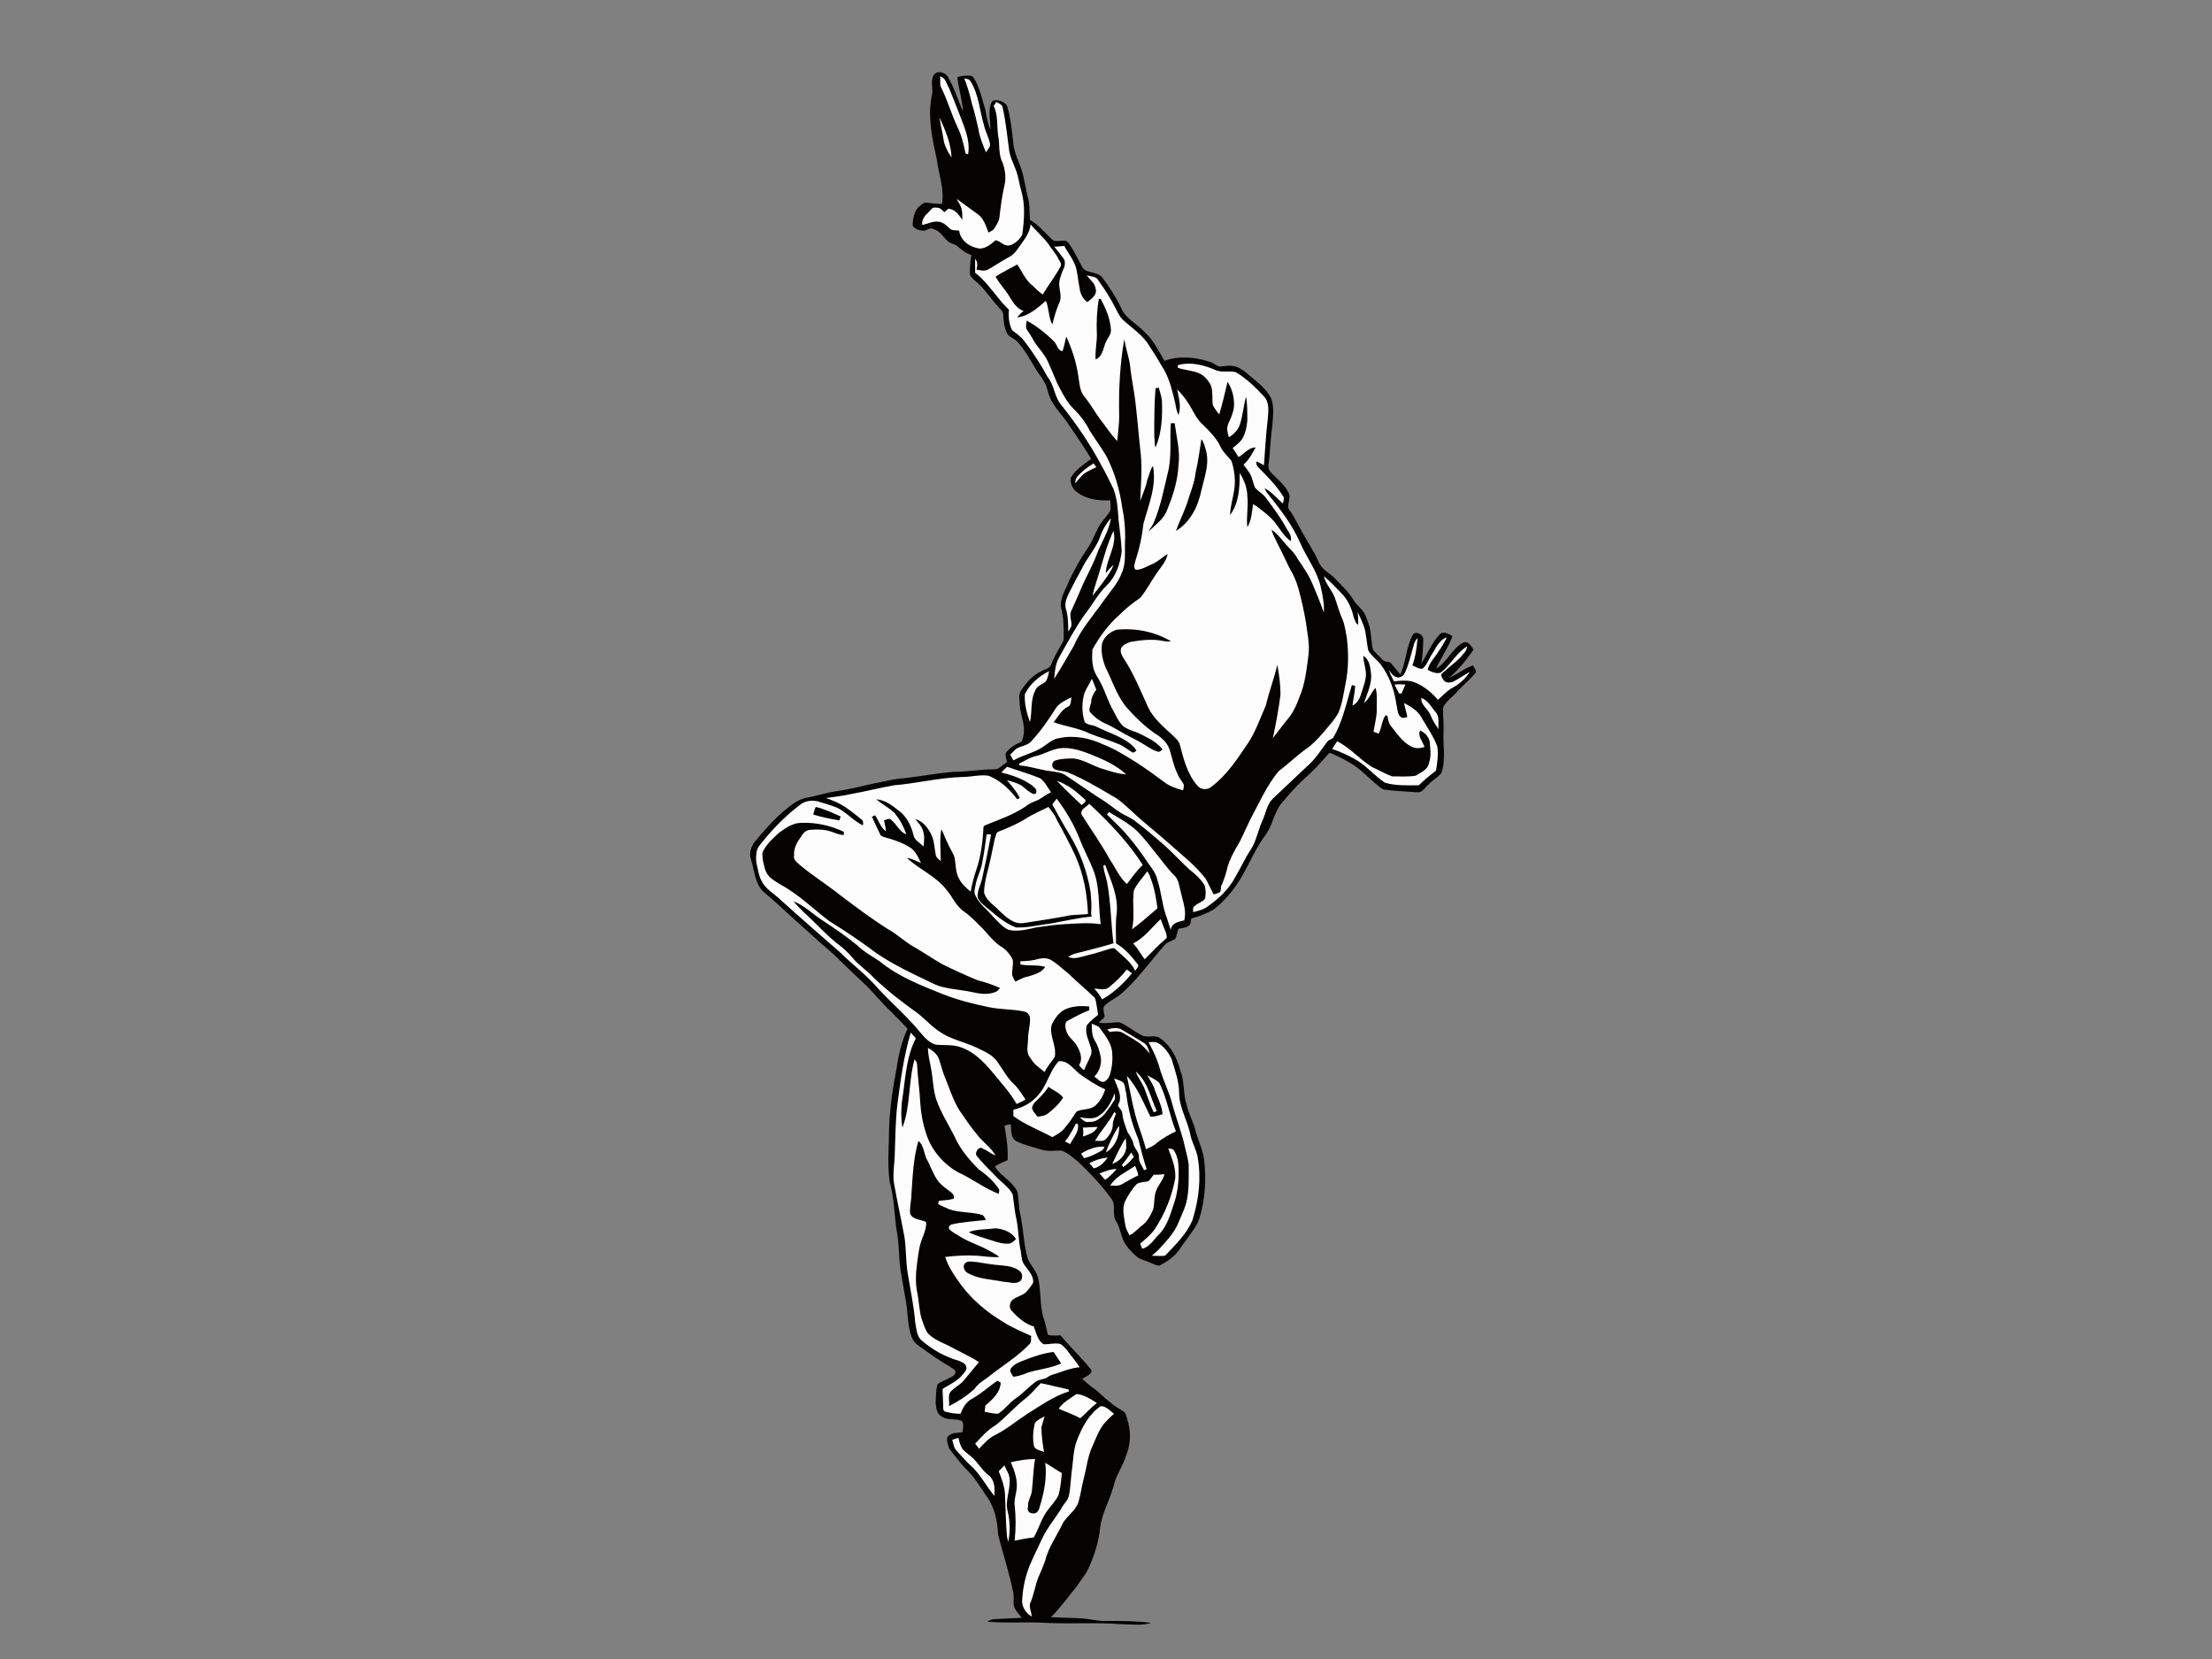 <?xml version="1.0" encoding="utf-8"?>
<!-- Generator: Adobe Illustrator 17.0.0, SVG Export Plug-In . SVG Version: 6.00 Build 0)  -->
<!DOCTYPE svg PUBLIC "-//W3C//DTD SVG 1.1//EN" "http://www.w3.org/Graphics/SVG/1.1/DTD/svg11.dtd">
<svg version="1.1" id="Layer_1" xmlns="http://www.w3.org/2000/svg" xmlns:xlink="http://www.w3.org/1999/xlink" x="0px" y="0px"
	 width="800px" height="600px" viewBox="0 0 800 600" enable-background="new 0 0 800 600" xml:space="preserve">
<rect x="0" y="0" width="800" height="600" fill="#808080" stroke="none"/>
<g>
	<path fill-rule="evenodd" clip-rule="evenodd" fill="#050202" d="M272.906,304.522c3.226-3.921,6.456-7.608,10.143-10.837
		c2.537-2.074,4.842-4.15,8.07-5.072c4.147-0.691,8.067-2.075,11.986-2.536c4.611-0.691,8.759-1.844,13.141-2.765
		c3.69-0.693,6.916-1.614,10.603-1.845c5.995-0.691,11.99-1.844,17.983-2.305c4.842,0,9.682-0.922,14.525-0.922
		c2.072,0.23,3.226-1.845,4.84-2.535c-0.229-1.384-1.155-3.229,0.232-4.15c1.153-1.384,2.766-2.306,4.38-2.997
		c1.15-0.462,1.15-1.845,1.382-2.767c0.692-3.689-1.152-7.146-1.382-10.835c0-1.845-0.695-3.919,0.69-5.533
		c1.845-2.767,4.15-5.303,7.145-6.684c1.153-0.693,3-0.922,3.458-2.305c0.926-2.305,2.077-4.381,3.227-6.456
		c0.693-1.152,1.384-2.075,1.384-3.226c0-3.689,0-7.378-0.921-10.836c-0.69-3.457,1.614-6.454,2.767-9.682
		c2.073-4.379,4.382-8.529,7.145-12.448c1.613-2.536,2.539-5.533,4.153-8.069c1.152-1.846,2.763-3.23,3.685-5.072
		c0.234-1.153,0-2.536,0-3.689c-4.38,0.232-9.453-0.46-12.91-3.689c-0.919-1.152-1.614-2.765-1.382-4.379
		c1.614-2.997,4.609-4.842,7.38-6.917c-2.54-4.38-5.535-8.53-8.303-12.678c-1.844-2.768-4.148-5.072-5.763-7.84
		c-1.153-1.843-1.614-4.15-2.306-6.224c-0.919-1.844-2.074-3.458-3.229-5.072c-2.305-3.687-4.147-7.377-7.143-10.604
		c-1.153-1.384-3.458-1.614-3.919-3.689c-0.926-1.845-0.926-3.919-1.153-5.763c0.228-1.382-1.153-2.305-1.843-3.228
		c-3-3.226-5.305-7.146-8.761-9.682c-0.463-0.692-1.384-1.154-1.384-2.075c-0.232-2.305,0.231-4.613,0.458-6.916
		c-1.844-0.462-3.458-1.845-4.84-2.997c-0.922-0.922-2.076-0.922-3.227-1.614c-1.844-1.384-2.995-3.919-5.301-4.61
		c-1.152-0.922-2.537,0.231-3.692,0.46c-1.381,0-3.458-0.46-4.147-1.843c0-2.306,0.461-4.842,2.076-6.684
		c0.921-0.693,1.613-1.615,2.766-1.615c2.077,0.231,3.919,0.463,5.763,0.463c0.924-5.304-1.153-10.607-1.844-15.908
		c-1.614-7.608-3.459-15.446-1.842-23.284c0.687-2.536-0.695-5.071,0.687-7.376c1.155-1.845,3.922-1.155,5.071,0.459
		c2.309,3.92,3.69,8.53,5.535,12.68c-0.231-4.15-1.614-8.299-2.077-12.448c1.614-0.461,3.229-0.69,5.072-0.461
		c0.695,0.23,0.926,0.921,1.385,1.614c1.843,3.229,2.537,7.146,3.687,10.604c0.463,2.536,0.926,5.072,1.847,7.377
		c0-3.226-0.921-6.685,0.229-9.68c0.463-1.386,2.077-1.155,3.229-0.923c1.153,0.46,2.535,1.152,2.767,2.536
		c1.153,4.15,1.613,8.76,2.073,13.139c0.232,2.306,1.153,4.613,2.076,6.917c1.614,3.69,2.077,7.839,2.995,11.757
		c0.926,2.768,0.695,5.764,0.926,8.762c3.227,1.845,5.532,4.841,8.299,7.376c1.845,0.922,4.609-0.923,5.763,1.154
		c1.842,2.535,3.226,5.534,4.84,8.529c1.385,2.536,5.532,1.383,7.377,3.919c2.539,3.458,4.843,6.916,6.685,10.836
		c1.611,3.919,5.764,5.763,8.53,8.76c3.226,2.997,5.072,6.916,7.148,10.375c5.071-1.845,10.835-1.384,15.904,0.229
		c1.387,0.231,2.539,1.384,3.919,1.845c1.616,0,3.23-0.461,4.614-0.231c2.534,0.231,4.379,1.844,5.993,3.228
		c2.995,2.536,6.224,4.841,8.067,8.299c1.385,3.459,0.694,7.146,0.461,10.606c-0.69,4.61-0.69,9.452-1.38,14.062
		c0,0.923,0.23,1.614,0.919,2.305c2.308,2.536,5.301,4.613,6.687,8.069c0.229,1.615-0.463,2.997-0.463,4.611
		c0.234,0.693,0.692,1.383,1.155,1.844c1.382,2.306,2.537,4.611,3.69,6.685c2.072,3.92,4.609,7.378,6.222,11.298
		c1.153,2.536,3.459,3.688,5.303,5.301c2.537,2.767,5.535,5.303,7.377,8.531c1.153,1.844,3,2.996,3.918,4.842
		c0.693,1.381,1.153,2.765,1.616,4.148c0.924,2.767,0.692,5.996,1.382,8.761c0.922,1.384,2.305,2.306,3.458,3.688
		c0.694,0.922,2.074,0.462,3,1.154c1.152,1.382,2.305,2.766,3.458,4.15c2.072-4.381,2.072-9.682,4.377-14.064
		c0.695-1.843,3.69-0.69,3.922,1.152c0,2.997-0.232,5.994-0.695,8.991c2.306-3.688,3.921-7.837,6.916-10.834
		c1.614-0.922,3,0.23,4.382,0.922c-1.614,4.15-4.15,7.838-5.995,11.757c4.15-2.306,5.766-7.379,9.912-9.453
		c1.845-0.691,2.767,1.384,3.688,2.536c-2.534,3.688-5.301,7.146-8.759,10.144c2.997-1.152,5.533-3.459,8.53-4.38
		c0.461,0.92,1.613,2.075,0.695,2.996c-1.847,2.076-3.924,3.92-6,5.994c-1.613,2.076-3.918,3.458-5.3,5.763
		c-0.46,1.152,0,2.305-0.231,3.228c0.46,3.458,0,7.146,0.231,10.604c0.229,3.458,0.229,6.917-0.692,10.144
		c-1.38,1.844-3.458,2.767-4.84,4.38c-1.153,0.923-2.076,2.766-3.69,2.766c-3.921-0.23-8.069-0.461-11.988-0.921
		c-0.69,0-1.153-0.461-1.843-0.922c-3.227-2.536-5.995-5.533-9.22-7.839c-2.537-1.614-5.072-2.998-7.84-4.15
		c-0.46-0.231-1.384-0.69-1.613,0c-2.766,3.227-5.764,6.456-8.991,9.222c-2.998,2.767-5.535,5.764-8.069,8.762
		c-2.537,3.226-2.997,7.376-5.305,10.834c-3.916,5.072-6.221,11.065-9.449,16.37c-2.539,4.148-5.764,8.067-9.683,11.062
		c-2.537,1.385-5.3,2.539-8.071,3.23c-0.229,0.921,0,2.305-1.15,2.766c-0.922,0.689-2.305,0.689-3.459,0.919
		c-0.463,1.385-0.692,2.54-1.15,3.69c-1.153,0.692-3,1.153-3.921,2.308c-5.304,5.992-9.914,12.677-16.138,17.98
		c-1.845,1.382-4.15,2.308-5.764,4.15c-0.461,1.153,0.234,2.535,0.234,3.689c-0.463,0.923-1.387,1.382-2.077,2.074
		c2.535,0.693,5.072-0.229,7.608,0c2.766,1.153,5.071,3.227,7.838,4.611c2.077,1.155,4.61-0.227,6.453,0.924
		c4.153,2.763,6.454,7.375,7.609,11.988c1.616,3.916,0.921,8.529,2.305,12.448c0.694,3.23,2.537,6.225,3.23,9.451
		c0.921,3.46,2.535,6.456,2.995,9.914c0.921,7.148,0.458,14.522-1.614,21.441c-0.922,2.998-3.227,5.53-5.071,8.298
		c-1.382,1.613-2.305,3.69-4.15,5.304c-1.384,1.381-3.227,2.534-5.071,3.458c-0.924,0.458-2.077-0.461-2.997-0.692
		c-2.076-1.155-4.385-1.155-5.996-2.998c-1.614-1.382-3.229-3.226-4.147-5.072c-1.153-2.535-1.385-5.3-3-7.608
		c-1.153-2.537,0.232-5.533-1.384-7.609c-3.688-5.069-7.837-9.451-12.219-13.601c-1.843-1.382-3.685-3.226-5.993-3.918
		c-2.537,0-5.071,0.46-7.608-0.461c-2.998-0.921-5.993-1.614-8.759-2.997c-2.076-1.384-1.613-4.15-1.844-5.995
		c-0.695,0-1.614,0.229-2.306,0.461c0.692,4.15,1.38,8.069,1.153,12.451c-1.614,0.69-3.229,1.381-4.614,2.305
		c2.077,3.458,6.227,5.301,8.072,8.988c0.69,2.766,0.458,5.766,1.153,8.532c1.152,5.301,1.152,10.836,2.764,16.136
		c1.155,2.305,3.226,4.382,3.689,6.916c1.152,4.845,0.463,9.917,2.077,14.756c0.689,1.847,0.918,3.69,1.381,5.533
		c1.384,0.458,2.997,0.229,4.609,0.229c3.229,3.919,6.916,7.377,10.145,11.298c0.463,0.694,1.385,1.152,0.926,2.074
		c-0.694,1.153-2.077,1.614-3.23,2.305c0.922,0.926,2.305,2.077,3.458,2.998c2.537,1.613,4.38,3.918,6.685,5.532
		c1.614,1.614,3.459,2.306,5.303,3.69c2.074,4.84,2.537,10.375,0.46,15.446c-1.15,3.919-3.685,7.15-4.608,11.293
		c-1.382,5.072-4.15,9.686-4.84,14.988c-0.463,5.072-2.077,9.912-4.153,14.525c-0.919,2.305-2.763,4.147-4.15,6.455
		c-2.995,3.69-5.995,7.838-9.453,11.293c3.69,0.232,7.611,0.232,11.298,0.464c3.23,0.231,6.225,1.153,9.453,0.921
		c5.072,0,10.374,0,15.446,0.69c-3.458,1.156-7.379,0.463-11.064,0.463c-8.991-0.694-17.984,0-26.976-0.463
		c-7.146-0.458-14.062,0.232-21.207-0.458c0.919-0.69,2.305-0.922,3.458-0.922c2.995-0.231,5.992-0.231,8.99-0.463
		c-0.922-1.382-2.305-2.534-2.766-4.147c-0.461-1.845,0.229-3.921-0.461-5.766c-1.385-6.917-3.69-13.601-5.301-20.287
		c-0.234-5.072-1.387-10.143-4.382-14.064c-2.305-3.458-4.379-6.914-7.377-9.682c-2.072-2.305-4.148-4.84-5.995-7.377
		c-0.231-1.384-1.381-3.229-0.231-4.379c1.382-1.384,3.458-1.152,5.072-1.384c0.231-1.384,0.693-2.997-0.232-4.151
		c-2.305-0.921-5.3,0-7.377-1.613c-1.839-1.152-1.839-3.229-2.072-5.072c0.234-2.074,0-4.377,0.692-6.453
		c1.153-1.152,2.767-1.384,4.148-2.309c1.152-0.458,2.537-1.149,2.305-2.532c-0.458-0.921-1.614-1.155-2.305-1.845
		c-3.458-1.844-6.453-4.148-9.451-6.225c-1.384-0.923-2.768-1.842-3.688-3.458c-1.844-3.918-1.611-8.527-2.306-12.91
		c-0.69-3.919-1.381-8.067-2.076-11.988c-0.687-4.842-0.46-9.682-1.382-14.291c-0.919-5.996-0.919-11.988-2.537-17.755
		c-0.921-6.221-0.227-12.906-0.227-19.131c0.227-7.609,1.382-14.988,2.764-22.133c0.695-4.84,1.844-9.683,3.921-14.062
		c-2.077-2.306-4.153-4.38-6.225-6.453c-3-2.771-5.53-5.998-8.53-8.993c-3.919-3.69-7.838-7.38-11.757-11.294
		c-3.458-2.998-6.916-5.996-10.145-8.993c-5.069-4.38-9.912-9.22-15.214-13.602c-3.458-2.995-3.458-8.066-4.843-12.219
		C270.832,308.44,271.751,306.135,272.906,304.522z"/>
	<path fill-rule="evenodd" clip-rule="evenodd" fill="#FDFDFD" d="M343.218,31.796c-0.921-1.383-1.148-3.688-3.226-4.15
		c0.231,1.384-0.232,2.998,0.458,4.15c2.305,4.611,3.692,9.683,5.995,14.523c1.382,2.767,2.077,5.994,2.767,9.221
		c0.229,0,0.461,0.232,0.924,0.232c0.921-5.533-1.847-10.835-3.692-15.906C345.295,37.099,344.37,34.563,343.218,31.796z"/>
	<path fill-rule="evenodd" clip-rule="evenodd" fill="#FDFDFD" d="M351.058,29.491c-0.463-0.923-1.384-0.923-2.305-1.155
		c1.152,2.999,2.074,5.995,2.764,9.223c0.924,2.766,1.614,5.994,2.308,8.991c0.46,2.996,1.613,5.763,2.764,8.53
		c0.694-1.153,1.844-2.076,1.382-3.458c-0.461-2.076-1.614-4.15-2.072-6.225C354.285,40.096,354.053,34.332,351.058,29.491z"/>
	<path fill-rule="evenodd" clip-rule="evenodd" fill="#FDFDFD" d="M362.583,38.712c-0.229-0.922-1.382-1.381-2.305-1.845
		c-0.231,0.464-0.463,0.923-0.921,1.384c1.614,3.229,1.153,7.147,1.614,10.605c0.69,3.226,0,6.917,1.611,9.914
		c0.922,2.535,1.385,5.532,0.694,8.299c-0.923,3.919-1.384,7.839-1.847,11.758c-0.229,1.381-1.152,2.765-2.072,4.149
		c-0.461,0.46-1.153,0.691-1.847,1.152c-0.921-2.306-1.611-5.072-3.916-6.684c-2.537-1.846-5.072-3.688-7.609-5.533
		c0.69,1.382,1.614,2.535,1.842,3.918c0.232,1.153,0.232,2.305,0.232,3.689c-1.152-1.614-2.305-3.458-4.379-3.92
		c-0.926-0.461-1.384,0.693-2.074,1.152c-0.924-0.69-1.614-1.843-2.995-1.614c-1.387-0.46-2.077,0.923-3,1.845
		c-1.387,1.152-2.305,2.766-2.072,4.381c2.3-0.464,4.606-1.845,6.911-0.923c1.387,0.46,2.305,1.614,3.458,2.536
		c0.924,0.46,2.077,0.231,3,0.46c0.461,3.69,3.919,5.995,7.377,6.458c2.305,0,4.148-1.615,5.763-2.999
		c1.845,0.231,2.995,2.306,5.072,1.844c1.844-0.46,3.69-2.074,4.611-3.918c0.69-5.303,1.153-10.836-0.463-16.138
		c-0.69-2.305-0.922-4.842-1.842-7.148c-0.924-2.536-2.306-5.071-2.539-7.837C364.198,48.626,363.738,43.784,362.583,38.712z"/>
	<path fill-rule="evenodd" clip-rule="evenodd" fill="#FDFDFD" d="M344.142,56.924c-0.234-5.301-2.305-9.913-4.382-14.523
		c0.463,2.997,1.153,5.764,1.614,8.76C341.837,53.236,342.987,55.311,344.142,56.924z"/>
	<g>
		<path fill-rule="evenodd" clip-rule="evenodd" fill="#FDFDFD" d="M379.184,88.278c-1.843-2.536-4.38-4.611-6.458-7.146
			c-0.227,2.304-1.381,4.38-2.766,6.225c-1.614,2.073-2.764,4.61-5.303,5.763c-2.532,1.381-4.842,2.997-7.374,4.379
			c-1.384,0.693-2.769,0.231-4.151,0c0.463-1.382,0.463-2.765-0.461-3.917c0,1.613,0,3.455,0,5.071
			c4.84,3.689,7.84,9.221,12.217,13.37c-0.231,2.536,0,5.072,1.155,7.378c1.384,1.152,3.226,2.305,4.379,3.918
			c3.229,4.151,5.996,8.53,8.53,13.143c2.305,2.765,2.305,6.684,4.609,9.682c5.535,6.915,10.607,14.292,14.756,22.13
			c1.614,2.767,3,5.765,4.382,8.53c1.381,3.69,1.613,7.608,1.845,11.297c0.46,3.689,0.919,7.377,1.15,11.067
			c-0.458,4.61-2.072,9.221-5.303,12.448c-3.227,2.997-5.3,7.146-8.067,10.604c-3.458,4.842-6.222,10.144-9.22,15.447
			c-1.385,2.305-1.614,5.072-1.847,7.837c2.537-3.92,4.845-8.069,7.146-11.988c2.54-5.993,7.146-11.066,10.836-16.367
			c2.305-3.228,5.072-6.225,6.454-9.915c1.381-2.996,1.153-6.454,1.153-9.682c0.227-4.61,0-9.221-0.921-13.602
			c-0.922-6.685-2.767-13.14-5.763-18.903c-1.847-3.227-4.151-6.225-5.995-9.221c-1.382-2.767-3.226-5.303-5.303-7.377
			c-2.995-2.767-4.61-6.225-6.453-9.682c-1.156-2.768-2.309-5.534-3.461-8.07c-1.153-2.536-2.995-4.38-4.611-6.684
			c-0.923-1.614-1.842-3.229-2.995-4.843c-0.461-0.922-0.232-2.074,0-3.226c3.685,2.074,6.914,4.61,9.911,7.608
			c1.156,1.152,1.156,3.227,3,3.458c0.69-1.844,0.919-3.689,1.382-5.303c2.076,4.611,3.69,9.453,4.38,14.525
			c0.458,2.536,0.458,5.303,2.305,7.378c2.077,2.536,3.689,5.532,5.763,8.299c2.077,2.536,3.692,5.301,5.993,7.608
			c0.232-2.997,0.695-5.995,0.695-8.991c-0.231-9.222,0.229-18.674,1.842-27.894c0.458,3.226,1.614,6.223,2.077,9.452
			c0.458,4.841,1.613,9.683,2.072,14.524c0.695,5.992,1.153,11.986,1.844,17.98c0.464,5.533,0,11.066-0.231,16.6
			c0.924-2.536,2.077-5.072,2.54-7.609c0.689-1.613,0.918-3.458,2.071-5.071c1.384,7.376-1.613,14.064-3.458,20.979
			c-0.458,4.381-1.385,8.761-2.766,12.91c-0.231,1.152-1.152,2.765,0,3.689c2.308,0,4.153-1.384,5.995-2.076
			c2.076-0.922,3.689-2.535,5.53-3.688c-0.46,2.766-2.534,4.84-3.917,6.915c-2.074,2.998-3.687,6.226-5.995,8.991
			c-2.764,1.845-5.304,3.919-7.604,6.224c-3.921,3.459-7.148,7.84-9.683,12.45c-0.232,3.229-0.232,6.684,1.614,9.682
			c2.305,3.459,3.458,7.609,5.3,11.298c1.384,2.305,2.306,5.072,4.384,6.915c2.073,1.384,4.61,1.845,6.685,2.998
			c2.763,1.384,5.53,2.767,7.376,5.303c-0.46,0.23-1.155,1.152-1.845,0.691c-1.843-0.461-3.227-1.614-4.84-2.536
			c-2.998-1.845-6.224-3.226-9.22-5.071c-1.613-0.923-3.227-1.844-4.842-2.536c-2.076-0.923-3.921-2.305-5.533-4.149
			c-0.463-1.152,0.232-2.306,0.463-3.459c0-1.844,0.918-3.227,1.842-4.611c-0.461-1.152-0.924-2.535-1.614-3.919
			c-0.69,1.614-1.845,3.228-2.535,4.842c-1.152,3.456-1.152,7.375,0,10.835c1.15,1.152,2.768,0.922,4.15,1.613
			c4.611,2.307,9.916,3.69,13.601,7.378c0.461,0.461,0.692,0.922,0.924,1.384c-0.463,0.23-0.692,0.461-1.152,0.691
			c-1.845-0.922-3.458-2.535-5.535-3.227c-3.227-1.384-6.685-2.305-10.143-3.689c-4.15-2.075-8.761-2.536-13.14-4.149
			c1.614-1.844,2.764-4.38,5.072-5.533c1.381-0.461,1.15-2.074,1.381-3.458c-1.844,0.922-3.921,1.844-5.301,3.458
			c-2.768,4.381-5.763,8.762-9.221,12.449c-1.387,1.614-3.692,1.614-5.533,2.767c-0.692,0.692-1.384,1.383-2.076,2.074
			c0.463,0.693,0.692,1.384,1.152,2.074c3.69-2.074,7.838-2.765,11.296-5.301c1.614-1.152,3.23-2.536,5.305-2.767
			c5.3-1.153,11.065,0,15.907,2.305c4.148,1.614,7.837,3.92,11.525,6.225c3.689,2.306,7.378,5.073,10.836,7.609
			c1.843,1.383,4.148,2.075,6.453,2.767c0.232-0.692,0.463-1.614,0.232-2.307c-0.923-1.381-1.845-2.536-2.308-3.918
			c-1.382-2.767-1.84-5.765-2.763-8.53c-0.924-2.767-3.229-4.61-5.535-5.993c-3.919-2.768-7.377-6.225-10.377-9.684
			c-3.226-4.151-4.838-9.221-7.143-13.833c-1.153-2.765-1.845-5.763-1.382-8.759c0.69-2.535,2.995-4.381,5.3-5.071
			c6.687-0.691,13.833,0.69,19.599,4.149c-0.694,0.232-1.616,0-2.306,0c-4.151-0.922-8.067-0.46-12.22,0.232
			c-1.152,0.46-2.764,0.922-3.458,2.303c-0.46,1.384,0.231,2.536,0.926,3.691c3.685,5.531,6.221,11.987,8.988,17.98
			c1.842,3.689,5.072,6.456,8.071,9.221c1.152,1.154,2.764,2.305,3.229,3.919c1.381,5.304,2.763,10.835,6.453,14.985
			c1.15,1.384,3.689,1.614,5.072,0.231c5.535-4.15,9.22-9.912,13.14-15.677c2.767-4.149,4.379-8.991,6.454-13.602
			c1.155-5.071,2.997-9.683,4.151-14.753c0.69,3.687,1.15,7.146,1.15,10.833c-0.687,5.303-1.614,10.375-2.764,15.678
			c1.614-2.076,3.226-4.151,4.84-6.225c2.309-2.535,3.69-5.533,4.84-8.76c2.076-4.842,2.538-10.143,3.227-15.214
			c0.463-3.92-0.46-7.839-0.919-11.528c-0.695-4.15-1.613-8.299-2.766-12.449c-0.692-2.536-1.847-5.072-3.229-7.377
			c-1.843-3.919-3.688-7.607-5.533-11.295c-0.46-0.922-0.692-1.614-0.921-2.535c2.306,1.613,3.921,3.918,5.764,5.992
			c1.382,1.384,2.764,2.767,3.687,4.612c2.076,2.996,4.15,5.994,5.532,9.452c1.385,3.226,2.769,6.684,3.921,9.913
			c0.232-3.229-0.463-6.225-1.152-9.452c-1.384-5.763-5.072-10.374-7.379-15.676c-2.995-6.917-7.608-12.679-12.22-18.443
			c-0.229-0.461-0.458-0.922-0.687-1.383c2.534,1.152,4.377,3.688,6.684,5.532c0-0.692,0.461-1.613,0.229-2.306
			c-2.535-4.15-5.993-7.608-9.22-10.835c-0.692-0.693-0.692-1.384-0.692-2.074c0.924,0.229,1.845,0.922,2.768,1.381
			c0.461-5.531,0.69-11.066,1.382-16.598c0.232-2.997,0.692-6.225-1.382-8.299c-2.997-3.226-6.225-6.455-10.143-8.76
			c-2.308-0.691-4.845,0.23-7.15-0.691c-4.148-1.845-9.221-3.229-13.832-1.845c0,0.23,0,0.691,0,0.922
			c2.539,0.923,5.301,0.923,7.838,2.076c1.614,0.691,2.998,2.305,3.919,3.92c1.153,2.303,0.463,5.301,0.926,7.607
			c0.686,1.152,1.381,2.305,2.3,3.227c1.153-3.919,2.077-7.839,3-11.757c1.614,2.536,2.535,5.763,2.305,8.991
			c-0.232,2.305-1.152,4.151-2.074,6.225c-0.69,1.613-0.231,3.226,0.227,4.84c1.614-0.923,3.23-2.536,3.924-4.38
			c1.149-3.459,1.381-6.917,2.302-10.374c0.461,2.767,0.461,5.763,0.461,8.759c-0.229,2.307-0.689,4.842-2.072,6.917
			c-0.924,1.152-2.074,2.074-3.229,2.997c0.692,0.922,1.382,2.074,2.073,3.228c2.077-0.922,3.461-3.459,6.228-3.459
			c-1.156,2.075-2.305,4.379-4.382,6.225c0.693,0.922,1.614,2.074,2.306,3.226c0.919,1.615,1.152,3.458,1.847,5.072
			c1.15,1.384,2.995,2.306,3.916,3.689c2.767,3.689,5.533,7.376,7.609,11.296c0.921,1.384,1.845,2.767,1.382,4.38
			c-2.537-1.843-4.15-4.842-5.995-7.147c-1.613-1.844-3.687-3.457-5.53-4.84c-0.695-0.691-1.382-0.922-2.077-1.384
			c-0.46,2.767-0.46,5.763-2.076,8.299c-0.461-3.689,0.463-7.378,0-11.066c0-2.996-1.151-5.994-2.763-8.529
			c0,5.302-0.234,10.834-3.461,15.215c0-2.767,0.922-5.533,1.384-8.529c0.693-3.689,0.23-7.608-0.921-11.066
			c-1.384-1.845-3.23-3.226-4.151-5.533c-1.384-2.765-3.685-5.071-5.99-7.376c-2.54-2.075-3.692-5.302-5.535-8.069
			c-1.152-1.845-2.537-3.458-3.922-4.842c0.463,2.997,1.617,5.994,0.463,9.221c-0.692-1.382-0.921-2.765-1.15-4.149
			c-0.926-3.92-1.847-7.838-3.69-11.528c-1.844-2.997-3.458-5.994-5.535-8.99c-2.305-4.151-6.453-6.687-9.911-9.913
			c-0.922-0.923-1.614-2.307-2.305-3.689c-1.844-3.69-3.919-6.917-6.225-10.144c-0.923-1.845-2.764-1.615-4.382-2.076
			c1.155,1.615,2.998,2.768,3.23,4.842c0.689,2.306-1.613,3.688-3,4.842c-1.611-1.154-2.534-2.997-2.768-4.842
			c-0.458-2.306-0.69-4.611-1.148-6.917c-0.695-3.227-3-5.763-4.382-8.529c-1.153,0-2.303,0.231-3.69,0.231
			c1.156,1.383,2.305,2.766,3.458,4.381c0.693,1.152,0.461,2.765-0.229,3.917c-0.692,1.845-1.614,3.919-1.382,5.994
			c0.227,2.074,0.921,4.151,0,5.994c-1.155,2.535-1.847,5.303-2.537,7.839c-1.382-2.536-1.153-5.764-2.306-8.53
			c-2.997,2.536-6.224,5.533-10.372,5.994c0.69-0.922,1.38-1.615,2.305-2.305c-2.537-0.922-3.919-3.227-5.304-5.534
			c-1.382-2.306-3.458-4.38-4.84-6.916c2.535-1.614,5.303-2.998,7.84-4.379c1.843,2.536,2.997,5.763,5.53,7.608
			c1.155,1.152,2.308,2.304,3.69,3.227c2.076-3.459,4.61-6.686,6.453-10.144c0.463-0.922-0.231-1.846-0.69-2.536
			C381.948,91.735,380.335,90.122,379.184,88.278L379.184,88.278z M398.086,108.103c1.845,3.459,3.458,7.148,3.692,11.066
			c0.227,1.845-1.387,3.229-2.076,5.072c-0.692,2.075-1.153,4.842-3.458,5.765c-0.232-2.998,0.461-5.994,0.461-8.992
			c-0.232-4.381,0-8.76,0.69-12.911C397.626,108.103,397.858,108.103,398.086,108.103L398.086,108.103z M419.065,140.15
			c0.463,1.613,0.924,2.996,1.153,4.61c0.231,5.763,0,11.757-2.305,17.06c-0.463-1.384-0.232-2.767-0.463-3.919
			c0-5.994,0-11.757,0.463-17.521C418.373,140.379,418.604,140.379,419.065,140.15L419.065,140.15z M424.829,153.058
			c0.69,5.072,2.074,10.142,1.382,15.215c-0.231,5.303-1.845,10.605-3.921,15.676c-1.15,3.69-4.377,5.765-6.914,8.3
			c0.692-1.384,1.613-2.306,2.074-3.689c2.306-5.531,3.458-11.526,4.84-17.29c1.618-5.992,0.695-12.218,1.156-18.212
			C423.909,153.058,424.367,153.058,424.829,153.058L424.829,153.058z M436.124,162.742c1.387,4.84-0.46,9.682-1.613,14.522
			c-1.152,5.765-3.919,11.528-9.221,14.754c1.153-3.226,2.766-6.453,3.918-9.682c1.153-3.92,2.768-7.377,3.23-11.528
			c0.921-3.918,1.381-7.837,2.072-11.987C435.434,159.974,435.664,161.358,436.124,162.742z"/>
	</g>
	<path fill-rule="evenodd" clip-rule="evenodd" fill="#FDFDFD" d="M396.473,168.966c-0.229-0.461-0.692-0.922-0.924-1.384
		c-2.305,1.384-4.377,2.998-5.993,4.842c-0.46,0.692-0.69,1.383-0.69,2.305c1.153-1.152,2.077-2.535,3.226-3.458
		C393.473,170.349,395.091,169.657,396.473,168.966z"/>
	<path fill-rule="evenodd" clip-rule="evenodd" fill="#FDFDFD" d="M401.778,187.408c-1.847,2.075-3.229,4.61-4.151,7.378
		c-1.614,3.92-4.613,7.146-6.454,11.066c-1.385,2.535-2.769,5.071-4.153,7.837c-0.918,1.845-2.073,3.92-1.611,6.225
		c0.921,2.767,0.921,5.764,0.921,8.529c0.461-0.69,0.922-1.381,1.153-2.074c0.232-1.844-0.921-3.689,0-5.534
		c1.152-2.536,2.305-5.071,3.461-7.837c1.611-3.92,3.916-7.84,5.53-11.988C398.086,196.4,401.084,192.25,401.778,187.408z"/>
	<path fill-rule="evenodd" clip-rule="evenodd" fill="#FDFDFD" d="M402.698,192.018c-2.077,4.381-3.459,9.453-4.84,14.064
		c-0.926,3.228-2.077,6.223-2.767,9.452c2.305-2.997,4.84-5.994,6.687-9.22c0.458-0.693,0.69-1.384,0.921-2.076
		c-0.921,0.921-1.845,1.844-2.767,2.996C400.163,201.932,404.079,197.322,402.698,192.018z"/>
	<path fill-rule="evenodd" clip-rule="evenodd" fill="#FDFDFD" d="M485,214.382c-2.077-2.076-3.919-4.151-6.225-5.994
		c0.69,2.765,2.767,4.841,3.921,7.608c0.919,2.535,1.613,5.301,2.764,7.837c0.921,2.075,1.153,4.381,1.614,6.687
		c0.693,5.532,0.693,11.296-0.461,16.829c-0.69,3.458-1.153,7.146-2.537,10.373c-0.921,1.846-2.306,3.459-3.687,5.072
		c-2.306,2.768-4.609,5.534-7.377,7.608c-3.69,2.536-6.916,5.765-10.603,8.53c-4.385,5.303-7.148,11.759-10.377,17.751
		c-1.613,3.229-2.997,6.916-5.071,10.144c-1.155,2.073-2.308,4.38-2.998,6.685c-0.46,2.074-1.153,4.382-2.074,6.454
		c-0.694,0.923,0.228,2.766-1.384,2.998c-0.461,0.232-1.156,0.46-1.614,0.46c-0.923-1.842-1.847-3.687-2.768-5.53
		c-3.685-4.842-8.529-8.53-13.138-12.683c-4.382-3.918-9.222-7.606-13.602-11.756c-2.309-2.075-4.61-4.38-7.379-5.763
		c-5.072-2.997-10.145-5.994-15.676-8.3c-1.614-0.692-3.226-0.461-4.84-1.152c-1.385-0.693-1.153-2.767,0.229-3.229
		c2.306-0.69,4.611-0.69,6.685-0.69c3.458,0.461,6.229,2.306,9.456,3.458c2.995,0.922,6.221,2.074,9.448,2.305
		c-3.685-3.457-8.529-5.531-13.138-7.377c-4.15-1.613-8.761-2.996-12.912-1.613c-2.305,0.691-4.379,1.844-6.453,2.305
		c-2.305,0.46-4.148,1.844-6.225,2.768c0,0.229,0,0.46,0.232,0.691c3.689,0.231,7.375,1.613,11.293,2.074
		c1.845,0.231,3.921,0.461,5.535,1.615c4.148,2.766,8.067,5.531,11.988,8.067c2.764,1.614,5.072,3.689,7.609,5.303
		c1.839,1.152,3.916,1.845,5.53,3.227c3.69,2.767,7.148,5.766,10.606,8.761c2.995,2.764,5.763,5.763,8.762,8.532
		c2.072,1.613,4.145,3.458,5.53,5.763c0.46,1.384,0.46,2.998,0.228,4.611c-0.686,1.382-2.532,1.614-3.685,2.764
		c-0.924,0.463-0.692,1.382-0.692,2.308c1.845-0.463,3.919-0.926,5.303-2.077c3.919-2.767,7.377-5.993,9.682-10.143
		c2.076-3.459,3.69-7.148,5.995-10.606c1.843-2.995,2.535-6.687,3.916-9.912c1.385-2.766,1.614-5.995,3.922-8.299
		c4.15-3.92,8.298-7.84,12.448-11.757c3-2.535,5.071-5.994,7.375-8.991c0.695-0.693,1.614-0.693,2.077-1.383
		c2.995-5.072,4.38-11.066,5.995-16.599c0.229-0.692,0.458-1.614,0.69-2.305c0.463,0,0.924,0.23,1.155,0.23
		c0,2.306-0.692,4.842-0.924,7.146c1.847-0.92,2.766-2.765,3.227-4.611c0.692-2.074,1.382-3.919,1.614-5.994
		c0.231-2.535-0.923-4.84-0.923-7.376c2.076,1.152,2.537,3.918,2.768,6.224c0.461,3.689-1.382,7.378-2.535,10.837
		c1.843-1.384,2.535-3.691,4.148-5.534c0.692,2.075,0.463,4.38,0.463,6.685c0.229,3.228-0.695,6.225-1.153,9.222
		c0.69,0.229,1.153,0.462,1.842,0.691c1.153-2.075,1.153-4.841,2.539-6.685c0.231,0,0.46,0.232,0.692,0.46
		c0.227,1.152,0.458,2.768,1.381,3.689c2.077,2.536,4.15,5.765,7.15,7.146c1.613,0.923,3.226,0.693,4.838,0.231
		c-0.69-2.075-2.534-3.92-1.613-5.994c1.613,0.69,2.998,2.074,3.459,3.919c0.229,2.536,0.69,5.302-0.232,7.837
		c-0.461,2.536-2.995,3.459-4.84,4.613c-2.767,0.459-5.763,0.23-8.53,0.23c-2.537-0.923-4.843-2.306-7.375-3.459
		c-4.382-2.765-7.84-6.917-12.452-9.221c-0.692,0.922-1.15,1.844-1.845,2.767c2.768,0.922,5.305,2.074,7.84,3.458
		c4.38,2.306,7.375,6.225,11.296,8.761c3.919,1.152,8.067,0.922,12.22,0.922c1.845-1.844,4.148-3.689,6.222-5.303
		c0.464-2.996,0.923-5.763,0.464-8.761c-1.385-3.688-3.69-6.915-5.535-10.143c-1.384-2.766-3.918-4.15-6.455-5.531
		c0.232,1.613,0.921,3.456,1.15,5.071c-0.69,0-1.613,0.692-2.305,0c-1.381-0.922-1.153-2.997-1.613-4.38
		c-0.692-5.303-2.535-10.375-5.763-14.754c-1.382-1.615-3.226-2.997-4.382-4.842c-0.69-2.766-0.69-5.994-1.611-8.76
		c-0.69-1.845-1.385-3.458-2.305-5.304c0.231,1.615,0.231,2.998,0.231,4.611c-0.926-0.23-1.153-1.613-1.616-2.536
		C488.918,220.144,487.537,216.918,485,214.382z"/>
	<path fill-rule="evenodd" clip-rule="evenodd" fill="#FDFDFD" d="M523.27,230.519c-3,0.922-4.153,4.379-5.767,6.685
		c-0.919,1.614-1.613,3.459-2.995,4.611c-1.382,0.23-2.535-0.693-3.69-1.152c1.155-3.229,1.614-6.687,1.847-9.913
		c-0.924,0.922-1.384,2.306-1.614,3.458c-0.924,3.226-1.614,6.225-2.995,9.22c-0.463,0.922-1.845,2.075-3.23,1.384
		c-1.153-0.461-1.842-1.613-2.537-2.535c0.463,1.382,1.155,2.766,1.847,4.15c2.076-0.231,4.148-0.462,6.453,0
		c3.69,1.152,6.916,3.688,9.456,6.684c1.842-1.613,3.455-3.458,5.3-4.38c2.537-1.383,4.843-3.457,6.225-5.764
		c-2.077,1.152-3.921,2.536-6.225,3.689c-0.924,0.232-2.535,0.461-3.227-0.691c-0.46-0.69-1.384-1.845-0.46-2.536
		c2.763-2.535,5.992-4.61,8.298-7.837c0.461-0.461,0.461-1.155,0.693-1.845c-3.919,2.305-5.995,6.686-9.454,9.453
		c-1.613,0.691-3.458-0.232-4.842-0.923c0.461-2.536,2.539-4.38,3.919-6.685C521.424,233.976,522.345,232.363,523.27,230.519z"/>
	<path fill-rule="evenodd" clip-rule="evenodd" fill="#FDFDFD" d="M379.413,242.738c-3.687,1.843-6.914,4.61-8.758,8.299
		c-0.234,3.458,0.69,6.916,1.844,10.144c0.919-3.92,0-8.07,2.074-11.758c0.69-1.613,2.535-1.844,3.687-2.996
		C378.952,245.274,379.184,243.89,379.413,242.738z"/>
	<path fill-rule="evenodd" clip-rule="evenodd" fill="#FDFDFD" d="M508.283,247.579c-1.153,0-2.537-0.231-3.919,0
		c0.461,1.152,1.152,2.074,1.614,3.227c0.232,0,0.69,0,0.922,0C507.36,249.653,507.823,248.731,508.283,247.579z"/>
	<path fill-rule="evenodd" clip-rule="evenodd" fill="#FDFDFD" d="M519.348,257.721c-1.613-1.843-2.764-4.379-5.303-5.301
		c-0.227,2.535,2.306,3.919,3.229,5.994c0.692,1.843,1.844,3.688,2.997,5.302C520.043,261.641,520.732,259.336,519.348,257.721z"/>
	<g>
		<path fill-rule="evenodd" clip-rule="evenodd" fill="#FDFDFD" d="M364.198,277.318c-0.692,0.693-1.382,1.383-2.072,2.075
			c3.917,0.922,7.835,2.306,11.062,4.611c0.693,0.693,1.616,1.153,1.616,2.074c0.228,0.922-0.69,1.384-1.385,0.922
			c-1.613-0.69-2.763-2.074-4.15-2.996c-1.613-0.922-3.455-1.384-5.071-1.844c1.616,2.074,3.458,3.918,4.613,6.454
			c-0.232,0.232-0.695,0.232-0.922,0.461c-2.768-3.688-6.225-6.915-10.377-8.529c-3.226-0.463-6.225,0.459-9.451,0.459
			c-8.299,0.231-16.367,2.307-24.665,2.998c-5.304,0.922-10.606,2.305-15.91,3.229c-2.995,0.69-5.763,0.922-8.761,1.381
			c2.54,0.922,4.845,1.845,6.917,3.229c2.306,1.613,4.153,2.997,6.224,4.84c0.461,0.461,0.234,1.153,0.234,1.843
			c-3.459-1.611-5.996-4.841-9.454-6.454c-2.306-0.923-4.838-1.613-7.148-2.305c-2.305-0.46-4.609,0-6.221,1.382
			c-4.614,3.459-8.762,7.608-12.452,11.988c-1.15,1.614-2.997,2.998-3.226,5.303c-0.234,1.614-0.234,3.227,0.229,4.842
			c0.461,1.845,0.692,3.689,1.614,5.303c1.382,2.998,4.609,4.613,6.916,6.914c7.15,6.456,14.293,12.682,21.439,18.904
			c4.384,4.382,9.456,8.07,13.602,12.91c5.072,5.532,10.836,10.375,15.677,16.37c1.384,1.614,3.227,3.689,5.537,4.15
			c2.302,0.227,4.838,0,7.143,0.46c5.53,1.153,9.683,5.303,13.141,9.451c2.997,3.692,6.455,7.377,8.759,11.53
			c1.155-0.463,2.076-0.922,3.229-1.613c-1.384-2.077-2.769-4.385-4.611-5.998c-2.305-2.302-3.69-5.072-5.535-7.604
			c-1.842-2.768-5.071-3.922-7.838-5.303c-3.919-1.845-8.53-2.767-12.217-5.072c-3.458-2.077-5.995-5.072-8.99-7.38
			c-5.535-3.917-10.836-8.067-15.678-12.675c-2.303-2.54-5.303-4.385-7.608-7.148c-1.153-1.382-2.534-2.768-3.917-3.921
			c-5.072-3.689-9.224-8.53-13.833-12.677c-1.15-1.153-2.537-2.54-3.69-3.921c4.153,1.613,7.148,4.838,10.84,7.146
			c4.143,2.764,8.296,5.532,12.215,8.762c2.305,2.302,5.303,3.918,8.069,5.76c6.687,5.535,14.985,8.762,23.052,11.988
			c5.303,2.077,10.838,3.458,16.368,4.613c4.382,0.922,8.762,0.692,12.911,1.613c1.152,0.232,1.847,1.155,2.077,2.074
			c0.227,2.539-0.694,5.072-0.694,7.841c0,2.302-0.921,5.072,0.921,6.914c1.155,2.305,3.23,3.458,5.072,5.071
			c0.924-2.072,2.537-3.685,3.69-5.53c0.692-4.153-2.076-7.608-1.153-11.525c1.153-2.54,2.995-5.072,5.766-5.998
			c2.532-0.919,5.3-0.919,7.837-0.69c0,0.46,0,0.923,0,1.384c-2.537,0.919-5.072,2.305-7.609,3.687
			c-1.382,0.463-1.153,2.535-0.69,3.69c0.463,2.074,2.305,3.227,3.458,4.84c1.381,2.076,2.764,5.303,1.152,7.608
			c0.463,0.695,1.153,1.382,1.844,1.845c0.695-2.076,1.847-3.689,2.54-5.763c0.46-1.614-0.463-3.23-0.926-4.843
			c-0.692-1.842-1.152-3.687-0.692-5.532c1.155-1.614,2.768-2.767,4.15-3.917c-0.231-1.382-0.458-2.768-0.69-4.153
			c-0.229-0.919-0.229-2.072-1.155-2.532c-2.764-2.767-5.99-5.304-8.758-8.07c-2.305-1.842-4.38-3.918-6.916-5.301
			c-1.156-0.461-2.537-0.461-3.688-0.231c-2.306,0.692-4.611,0.919-6.916,0.919c0,0.463,0,0.926,0,1.155
			c2.995,0.69,5.99,0,8.99,0.921c-1.385,2.077-3.917,2.767-6.225,3.459c-1.613,0.231-2.995,1.15-4.609,1.844
			c-0.461-0.921-1.153-1.844-1.153-2.766c0-1.613,0.46-3.458,0.231-5.072c-0.922-2.073-2.535-3.918-4.611-5.071
			c-2.995-2.074-5.072-5.3-7.609-7.608c-1.842-1.847-3.687-3.692-5.763-5.072c-2.767-2.077-3.921-5.303-5.993-7.608
			c-3.919-5.072-9.914-7.375-14.293-11.528c1.845,0.231,3.458,1.153,5.071,1.845c-0.921-2.074-1.845-3.919-3.458-5.301
			c-2.997-2.076-6.685-3.229-10.143-4.15c-0.464-0.231-1.152-0.463-1.152-0.924c-0.924-2.074-2.076-4.148-2.998-6.453
			c0.46,0,0.69-0.231,1.155-0.461c1.382,2.076,2.073,4.613,3.916,5.763c0-1.15-0.458-2.535-0.69-3.919
			c0.919-0.231,1.845-0.921,2.537-0.231c2.072,1.614,2.995,4.382,5.53,5.301c-0.922-2.764-2.305-5.301-4.148-7.606
			c-2.074-2.076-4.614-3.228-6.687-5.072c3,0.232,5.533,2.074,7.84,3.92c2.995,2.074,4.609,5.304,5.53,8.758
			c0.232,2.076,2.305,2.998,3.69,4.382c0.227-1.844,0.461-3.921-0.231-5.766c-0.46-1.613-1.613-2.764-2.768-4.148
			c2.768,0.693,4.613,3.23,5.766,5.532c1.152,2.308,1.152,4.843,1.613,7.146c0,1.155,1.152,1.845,1.845,2.537
			c0-3.918-0.463-7.838,0.228-11.525c0.924,1.613,1.387,3.458,2.305,5.071c0.695,1.845,2.077,3.458,2.54,5.532
			c0.46,2.538,0.228,5.072,1.613,7.38c0.919,1.844,2.534,3.226,4.15,4.608c0.46-2.764,1.153-5.303,2.074-8.066
			c1.611-4.842,2.306-9.914,2.535-15.217c0-0.694,1.153-0.921,1.616-1.153c4.609-1.845,9.219-3.459,13.372-6.224
			c1.381-1.152,2.995-1.845,4.838-2.536c1.614-0.923,2.995-2.074,4.61-2.768c-1.152-1.614-2.073-3.688-3.918-5.071
			C372.268,279.853,368.115,278.7,364.198,277.318L364.198,277.318z M304.027,295.3c-0.231,0.461-0.231,0.921-0.458,1.382
			c-3.23-0.461-6.225-1.152-9.454-2.075c0.231-0.922,0.463-1.844,0.924-2.765C298.034,292.533,301.032,293.917,304.027,295.3
			L304.027,295.3z M305.18,300.834c0,0.46,0,0.69,0,1.15c-1.611,0-2.998-0.69-4.379-1.15c-2.537-0.923-5.305-0.923-8.067-0.695
			c-1.614,0.231-2.54,1.614-3.227,2.771c-1.387,1.842-2.54,4.147-2.308,6.454c-0.463,1.613,1.153,2.535,2.077,3.458
			c4.606,3.918,9.911,7.145,14.751,11.062c5.533,4.153,11.067,8.303,16.83,11.988c3.458,1.845,6.225,4.613,9.451,6.458
			c3.69,2.072,6.917,4.38,10.606,6.454c4.151,2.076,8.299,3.916,12.682,5.763c2.763,0.693,5.53,1.613,8.067,2.766
			c-0.461,0.692-1.152,1.387-2.077,1.614c-2.764,0.922-5.532,0.46-8.527-0.227c-4.382-0.927-8.988-0.927-13.141-2.767
			c-7.15-3.46-14.293-6.69-20.747-11.065c-5.533-4.151-11.296-8.067-17.292-11.759c-5.763-4.379-11.065-9.683-17.52-13.141
			c-1.381-0.922-3.226-1.842-4.38-3.227c-1.384-1.613-1.613-3.687-2.072-5.532c0-1.153-0.463-2.308,0-3.226
			c1.381-2.771,3.685-4.845,5.99-6.917c2.309-1.613,4.842-3.459,7.84-3.459C295.038,297.374,300.338,298.526,305.18,300.834z"/>
	</g>
	<path fill-rule="evenodd" clip-rule="evenodd" fill="#FDFDFD" d="M392.554,289.306c-2.998-2.768-6.225-5.534-10.374-6.917
		c2.995,2.997,5.995,5.994,8.991,8.76C391.633,290.69,392.786,290.228,392.554,289.306z"/>
	<path fill-rule="evenodd" clip-rule="evenodd" fill="#FDFDFD" d="M382.18,288.845c-0.463,0.69-1.152,1.383-1.614,2.074
		c2.077,3.689,4.148,7.607,6.453,11.295c3.692,6.225,6.225,13.14,7.382,20.288c0.231,2.535,0.458,5.072,0.231,7.608
		c0,0.46,0,0.922,0.228,1.385c-5.072,0.46-9.912,1.613-14.983,2.534c-4.15,0.463-8.303,1.613-12.449,1.384
		c-3.689-1.384-6.688-3.918-9.683-6.456c-1.613-1.382-3.458-2.532-4.148-4.379c-0.232-2.535,1.148-4.611,1.613-6.916
		c1.15-5.303,2.303-10.606,3.226-15.909c-0.461,0-1.15,0-1.613,0c-0.463,3.458-0.921,6.916-1.613,10.375
		c-0.464,2.766-1.845,5.071-2.308,7.609c-0.229,1.382-0.919,2.995,0,4.379c1.385,2.998,4.153,4.84,5.996,7.148
		c1.842,1.843,3.687,4.148,5.992,5.071c3.458,0.692,6.685-0.231,9.916-0.922c3.227-0.46,6.453-0.921,9.682-1.153
		c4.611-0.231,9.221-0.692,13.601,0c-0.922-6.685-0.227-13.601-2.767-19.823c-1.381-3.46-3.227-6.917-4.608-10.375
		C388.633,298.526,385.638,293.455,382.18,288.845z"/>
	<path fill-rule="evenodd" clip-rule="evenodd" fill="#FDFDFD" d="M393.938,290.69c-0.924,1.152-3.461,2.074-2.766,3.918
		c3.46,5.531,7.145,10.603,10.145,16.137c2.072,2.997,3.458,6.455,6.224,8.993c1.844-2.306,3.458-4.843,5.763-6.916
		C408.001,304.522,401.084,297.374,393.938,290.69z"/>
	<path fill-rule="evenodd" clip-rule="evenodd" fill="#FDFDFD" d="M379.184,291.842c-2.766,1.384-5.533,2.535-8.07,4.148
		c-3.226,2.076-6.684,3.461-10.141,4.843c-0.924,0.46-0.694,1.613-1.156,2.303c-0.919,4.613-1.844,8.991-2.995,13.373
		c-0.463,2.074-0.921,4.148-0.921,6.222c0.69,2.997,3.685,4.61,5.53,6.687c2.539,2.308,5.305,5.072,8.991,4.38
		c5.535-0.922,11.067-1.613,16.598-2.768c2.077-0.232,4.382-0.232,6.454-0.463c-0.229-7.145-1.613-14.52-4.608-21.205
		c-2.076-4.382-4.38-8.762-6.685-12.912C381.488,294.608,380.335,293.455,379.184,291.842z"/>
	<path fill-rule="evenodd" clip-rule="evenodd" fill="#FDFDFD" d="M412.609,301.984c-2.995-3.458-7.374-5.763-11.525-8.299
		c-0.231,0.231-0.463,0.462-0.694,0.922c2.54,2.536,5.303,5.071,7.611,7.839c2.764,3.227,5.072,6.453,7.375,9.912
		c1.384,1.844,2.768,3.69,3.227,5.995c1.385,4.148,1.614,8.301,3,12.446c0.687,1.845,1.15,3.692,1.844,5.535
		c0.229-2.535,2.764-2.995,4.84-3.458c0.921-3.458-0.463-6.685-1.153-9.912c-0.69-2.306-0.69-4.84-2.535-6.455
		c-2.537-2.539-4.38-5.303-6.685-8.071C416.299,306.366,414.456,304.061,412.609,301.984z"/>
	<path fill-rule="evenodd" clip-rule="evenodd" fill="#FDFDFD" d="M399.702,312.822c-0.229,0-0.463,0.231-0.692,0.231
		c0.229,2.074,0.921,3.918,1.381,5.992c1.387,7.38,1.387,14.756,2.308,22.131c-4.613,1.384-9.225,2.537-13.833,3.692
		c-0.922,0.231-1.614,0.69-2.537,1.15c2.074,1.153,4.614,0,6.685-0.46c2.998-0.69,5.764-1.614,8.764-2.537
		c0.458,0,0.921-0.231,1.381,0c2.535,2.537,5.763,4.609,7.377,8.067c0.463-0.687,1.153-1.15,1.153-2.072
		c-2.305-2.998-4.842-5.995-8.067-7.84c0-3.689-0.232-7.375,0.227-10.833C404.544,324.116,401.778,318.584,399.702,312.822z"/>
	<path fill-rule="evenodd" clip-rule="evenodd" fill="#FDFDFD" d="M416.069,317.431c-0.232-0.921-0.692-1.614-1.15-2.305
		c-1.616,2.305-3.692,4.38-4.845,6.916c-0.69,4.613,0.461,9.453-0.69,14.062c3.226-2.305,6.224-5.072,9.22-7.608
		C418.144,324.81,417.451,320.889,416.069,317.431z"/>
	<path fill-rule="evenodd" clip-rule="evenodd" fill="#FDFDFD" d="M419.757,332.414c-3.226,2.998-5.764,6.685-9.911,8.761
		c1.614,1.845,2.763,3.922,4.147,5.766c2.539-2.539,4.843-5.071,7.611-7.379c0.687-0.463,0.228-1.15,0.228-1.845
		C421.141,335.872,420.449,334.259,419.757,332.414z"/>
	<path fill-rule="evenodd" clip-rule="evenodd" fill="#FDFDFD" d="M409.384,352.013c-0.69-0.463-1.153-0.926-1.844-1.384
		c-1.847,2.303-3.919,4.379-6.224,6.225c-1.614,1.613-3.69,0.69-5.535,0.69c0.924,1.155,2.077,2.305,2.767,3.917
		C402.698,359.16,406.389,355.7,409.384,352.013z"/>
	<path fill-rule="evenodd" clip-rule="evenodd" fill="#FDFDFD" d="M397.396,371.375c-0.69-0.46-1.614-0.687-2.537-1.15
		c0,2.076,0,4.38,1.153,6.222c1.152,1.845,1.614,3.689,2.074,5.766c0.463,2.535-0.46,5.303-2.305,7.148
		c1.152,0.687,2.077,2.302,3.692,1.84c0.918-0.69,1.611-1.381,1.844-2.303c0.919-2.768,1.152-5.533,0.919-8.53
		C401.778,376.91,399.473,374.146,397.396,371.375z"/>
	<path fill-rule="evenodd" clip-rule="evenodd" fill="#FDFDFD" d="M405.926,372.53c-1.614-1.155-3.69-0.692-5.535-0.229
		c0.463,0.229,0.694,0.689,0.926,0.919c1.614-0.231,3.227-0.46,4.609,0.231c1.844,1.155,3.689,2.077,5.301,3.227
		c1.847,1.155,3.229,2.768,4.61,4.382c-0.46-1.384-0.69-2.768-1.844-3.689C411.461,375.759,408.693,374.146,405.926,372.53z"/>
	<g>
		<path fill-rule="evenodd" clip-rule="evenodd" fill="#FDFDFD" d="M331.23,375.528c-0.69-0.693-1.152-1.382-1.844-2.077
			c-2.537,8.53-3.69,17.292-4.842,26.055c-0.692,5.758-0.692,11.525-0.921,17.288c0,3.918-0.924,7.838-0.229,11.527
			c1.15,6.456,2.534,12.677,3.687,18.902c0.69,4.151,0.458,8.53,1.153,12.91c0.919,5.996,2.305,11.988,2.764,18.212
			c0.463,2.077,0.463,4.611,2.076,6.225c3.922,3.458,8.762,6.225,13.833,7.609c0.919,0.463,2.305,0.921,2.534,2.074
			c0.463,1.152-0.689,2.074-1.382,2.998c-1.847,2.306-4.61,3.458-7.146,5.069c0,2.309,0.229,4.842,0.229,7.148
			c0,0.692,0.464,1.152,1.155,1.152c1.611,0.463,3.226,0.695,5.072,0.695c0.921-2.309,2.072-4.385,4.379-5.535
			c3.227-1.845,5.995-4.38,8.99-6.455c0.463,0.232,0.692,0.46,1.155,0.692c0,3.455-2.997,6.225-5.535,8.298
			c0,0.69-0.228,1.614-0.228,2.305c1.613,0.232,3.227,0.695,4.842,0.695c2.534-1.614,4.148-4.153,6.683-5.767
			c2.537-1.844,4.613-4.148,7.148-5.99c1.153-0.695,2.767-0.695,3.919-1.385c1.153-0.921,2.534-1.155,3.921-1.614
			c2.532-0.921,5.071-1.845,7.834-2.073c-1.381-2.306-3.226-4.153-4.606-6.23c-0.924-0.918-1.847-2.3-3-2.3
			c-1.842-0.232-3.458,0.229-5.3,0.229c-2.308-1.155-2.767-4.15-3.69-6.458c-3.226-0.919-5.766-3.226-8.067-5.759
			c-0.926-0.926-0.694-2.768,0.229-3.69c1.384-1.382,3.918-1.614,5.303-3.226c0.69-0.922,1.842-2.077,2.305-3.227
			c0.231-2.54-1.845-4.383-3.229-6.458c-1.153-1.614-0.921-3.687-1.381-5.53c-0.695-3.458-0.695-7.15-1.385-10.607
			c-0.692-2.995-0.921-5.995-1.382-9.22c-1.385-2.768-4.148-4.38-6.225-6.685c-2.305-2.305-4.61-4.612-6.685-7.145
			c-1.152-1.158,0.69-3.922,2.076-2.771c1.614,0.693,2.995,1.843,4.61,2.538c-1.614-2.998-4.61-4.84-6.685-7.611
			c-2.305-2.763-4.15-5.53-6.222-8.53c-2.539-3.918-3.922-8.758-5.766-13.138c-0.692-1.845-1.152-3.919-1.845-5.764
			c-0.69-1.843-2.305-2.998-3.918-3.917c0,2.532,0.69,5.072,1.153,7.604c0.69,3.69,0.69,7.378,1.847,11.07
			c1.839,5.303,5.069,9.912,7.374,14.983c2.074,3.917,5.072,7.375,8.067,10.375c2.768,1.843,5.305,4.148,7.148,6.916
			c0.461,0.46,0,1.152,0,1.847c-5.301-2.077-9.683-5.535-14.756-7.845c-5.303-2.995-9.68-8.067-11.525-14.059
			c-1.153-3.461-1.845-7.146-2.076-10.836c-0.232-4.608-0.924-9.221-1.152-13.833c0-0.919-0.463-1.613-0.926-2.077
			c-2.3,8.071-1.381,16.833-4.376,24.671c-0.695-4.153-0.463-8.296,0.229-12.219C327.54,388.667,328.004,381.75,331.23,375.528
			L331.23,375.528z M335.612,420.019c1.153,2.305,2.073,5.072,3.685,7.148c1.385,1.842,3.458,2.995,5.072,4.382
			c0.463,0.46,1.153,1.844,0.232,2.071c-1.614,0.461-3.459,0.461-5.072,0.693c0,0.463-0.232,0.694-0.232,1.153
			c1.153,0.692,2.54,1.153,3.921,1.845c3.922,1.38,8.067,0.922,11.99,2.074c0.692,0.231,0.922,1.153,1.382,1.843
			c-4.148,0.463-8.53,0.694-12.448,1.614c-0.692,0.231-1.387,1.153-0.692,1.844c1.152,1.152,2.763,1.845,4.15,2.767
			c2.995,1.842,6.225,2.768,9.221,4.382c1.613,0.918,3.227,1.613,4.609,2.763c-2.534,0.232-5.3-0.231-8.067-0.458
			c-3.921-0.232-7.84,0-11.525,0.458c1.15,3.69,3.458,6.917,5.763,10.143c4.148,5.535,9.453,9.912,15.215,13.372
			c3.227,2.074,6.685,3.458,10.145,5.071c-0.234,0.927,0.228,2.308-0.692,3c-4.38,4.611-9.914,7.838-14.757,11.757
			c-1.844,1.384-3.916,2.535-5.069,4.379c-2.767,2.537-5.996,4.609-9.224,6.224c0.232-1.843-0.463-3.687,0.463-5.072
			c1.384-1.614,3.459-2.534,4.842-4.147c1.843-2.308,3.689-4.379,5.53-6.683c-3.458-2.309-7.377-3.924-11.065-5.998
			c-2.537-1.152-5.303-2.305-7.375-4.379c-1.153-1.614-1.614-3.458-2.305-5.303c-0.924-3.227-0.924-6.453-1.614-9.68
			c-0.694-3.458-0.463-7.15,0-10.607c0.461-2.995,0.69-5.992,1.847-8.759c0.685-1.847,1.611-3.919,1.381-5.993
			c-1.845-0.926-4.842-0.694-5.766-2.998c-0.229-2.305,0.463-4.611,0.463-6.916c0.461-6.458,0.69-13.143,2.537-19.365
			C334.459,414.489,333.998,417.716,335.612,420.019L335.612,420.019z M367.426,448.145c-0.692,0.692-1.384,1.382-2.306,1.614
			c-2.305,0.231-4.382-0.463-6.453-1.152c-2.767-0.924-5.767-1.613-8.301-2.997c2.997-1.156,6.454-0.924,9.682-1.385
			C362.815,444.455,366.042,445.611,367.426,448.145L367.426,448.145z M353.363,456.446c2.767,0.461,5.533,0.921,8.299,1.153
			c2.535,0.227,5.301,0.458,7.378,2.305c0.919,0.921,0.919,2.995-0.463,3.688c-1.614,0.921-3.69,0-5.535,0
			c-4.376-0.923-9.217-0.923-13.138-3.226c-1.152-0.695-1.845-2.309-0.924-3.459C350.137,455.752,351.98,456.446,353.363,456.446
			L353.363,456.446z M381.029,488.95c0.919,1.382,1.842,2.766,2.764,4.15c-3.918,1.847-8.3,2.074-12.448,3.458
			c-1.385,0.693-3.23,1.155-4.843,1.384c-0.46-0.924-1.614-1.842-0.919-2.995c1.152-1.619,2.995-2.305,4.839-3
			C373.881,490.565,377.34,489.413,381.029,488.95z"/>
	</g>
	<path fill-rule="evenodd" clip-rule="evenodd" fill="#FDFDFD" d="M418.604,377.141c-0.922-0.463-2.072-0.231-3.227-0.231
		c1.613,2.995,2.997,5.763,3.918,8.993c1.155,4.377,3.459,8.758,4.614,13.138c1.382,5.303,3.458,10.375,4.611,15.678
		c0.458,2.074,1.152,4.379,1.382,6.454c0,4.84,0.232,9.45-0.924,14.061c-0.69,2.305-1.844,4.614-2.766,6.919
		c-1.382,3.458-3.921,6.225-6.454,8.988c-0.921,1.153-2.076,2.076-3.226,3c1.613,0,3.226,0.228,4.84,0
		c3.69-3.919,7.837-7.84,9.911-12.912c2.309-7.375,3.229-15.215,1.847-22.823c-0.463-2.537-1.847-4.842-2.537-7.608
		c-0.921-5.303-4.148-10.144-4.148-15.446c0-4.379-1.614-8.53-2.767-12.449C422.523,380.6,420.909,378.292,418.604,377.141z"/>
	<g>
		<path fill-rule="evenodd" clip-rule="evenodd" fill="#FDFDFD" d="M390.477,388.435c-2.302-1.845-4.376-5.071-7.606-4.609
			c-2.995,3.227-3.919,7.609-6.453,11.067c-2.305,3.226-5.763,5.53-9.915,6.455c0,0.69,0,1.616,0,2.302
			c4.382,3.229,9.454,5.072,14.064,7.611c1.614-0.924,3.458-1.843,4.609-3.458c1.614-1.844,2.768-3.687,4.153-5.764
			c2.072-1.152,4.609-0.461,6.683-2.074c1.847-1.613,2.998-3.69,3.69-5.995C396.473,392.588,393.473,390.511,390.477,388.435
			L390.477,388.435z M384.485,396.965c-1.382,2.308-3.456,4.153-5.533,5.766c-1.153,0.918-2.534,0.918-3.688,1.15
			c-0.69-0.918-1.382-1.613-1.845-2.534c-0.458-0.924,0.232-1.842,0.695-2.537c1.843-1.845,3.685-3.458,5.071-5.763
			C381.029,394.433,383.103,395.12,384.485,396.965z"/>
	</g>
	<path fill-rule="evenodd" clip-rule="evenodd" fill="#FDFDFD" d="M418.373,401.806c-2.305-4.84-3.227-10.604-7.608-14.29
		c0.695,2.073,2.076,3.685,2.998,5.759c1.155,2.998,2.073,5.998,3.455,8.993C417.682,402.038,418.144,402.038,418.373,401.806z"/>
	<path fill-rule="evenodd" clip-rule="evenodd" fill="#FDFDFD" d="M419.294,391.663c-1.15-1.152-2.763-1.842-4.376-2.764
		c0.918,1.613,1.842,2.995,2.532,4.608c0.922,3.227,2.767,5.999,2.998,9.457c-1.384,0.458-2.768,0.918-4.38,0.918
		c-2.537-5.071-4.608-10.606-8.529-14.751c1.381,6.222,2.306,12.446,4.379,18.443c0.922,2.763,1.845,5.301,2.537,8.067
		c1.381-0.692,2.763-1.152,3.918-2.305c2.076-1.614,4.38-3,6.917-4.151C422.986,403.421,422.062,397.198,419.294,391.663z"/>
	<path fill-rule="evenodd" clip-rule="evenodd" fill="#FDFDFD" d="M406.156,391.435c-0.921-0.692-2.077-0.924-3.226-1.387
		c0.918,2.768,2.532,5.072,2.072,8.071c-0.229,0.46-0.46,1.155-0.692,1.845c0.692,0.922,1.614,1.842,1.614,3
		c0.231,2.3,1.149,4.377,1.844,6.453c0.692,1.152,1.614,2.305,2.077,3.919c0.228,2.073,2.3,3.226,2.072,5.301
		c0,1.842,1.155,2.995,1.845,4.614c0.229-0.232,0.692-0.232,0.923-0.464c-1.155-3.459-2.077-7.146-2.998-10.838
		c-2.305-5.3-3.687-10.83-4.382-16.596C406.847,393.969,407.074,392.588,406.156,391.435z"/>
	<path fill-rule="evenodd" clip-rule="evenodd" fill="#FDFDFD" d="M402.698,398.351c0.923-0.922,0.46-2.077,0.46-2.998
		c-1.153,2.998-2.768,6.224-5.532,8.069c-2.077,1.614-4.84,0.923-7.15,0.694c0.924,0.69,2.077,2.074,3.461,1.611
		c2.306,0.232,4.148-1.382,5.535-2.763C400.621,401.347,401.778,399.964,402.698,398.351z"/>
	<path fill-rule="evenodd" clip-rule="evenodd" fill="#FDFDFD" d="M403.621,402.731c-0.232-0.231-0.463-0.463-0.69-0.463
		c-1.847,3.69-4.845,6.685-6.919,10.375c1.384-0.232,2.998,0.463,3.919-0.695c1.385-1.381,2.537-3.227,2.537-5.3
		C402.468,405.263,403.158,404.115,403.621,402.731z"/>
	<path fill-rule="evenodd" clip-rule="evenodd" fill="#FDFDFD" d="M389.786,406.417c0,0-0.458,0-0.69,0
		c-1.153,2.305-2.306,4.382-3.921,6.458c0.695,0.232,1.385,0.69,1.844,0.919C388.175,411.489,390.477,409.184,389.786,406.417z"/>
	<path fill-rule="evenodd" clip-rule="evenodd" fill="#FDFDFD" d="M404.774,407.573l-0.231-0.232
		c-1.845,2.995-3.459,6.224-4.613,9.453C403.158,414.948,404.774,411.26,404.774,407.573z"/>
	<path fill-rule="evenodd" clip-rule="evenodd" fill="#FDFDFD" d="M396.933,407.573c-1.614,0-3.46,0.229-5.3,0.229
		c0.227,1.152,0.227,2.305,0,3.229C393.706,410.336,396.012,409.648,396.933,407.573z"/>
	<path fill-rule="evenodd" clip-rule="evenodd" fill="#FDFDFD" d="M407.074,411.721c-1.839,2.768-3.226,5.995-4.838,9.221
		c2.767-0.922,5.071-3.458,5.071-6.222C407.306,413.564,407.306,412.644,407.074,411.721z"/>
	<path fill-rule="evenodd" clip-rule="evenodd" fill="#FDFDFD" d="M399.473,414.719c-3-0.231-6,0.921-8.53,2.532
		c0.458,0.464,0.69,1.155,1.148,1.614c2.077-0.46,3.921-1.382,5.995-2.534C398.778,416.101,399.239,415.408,399.473,414.719z"/>
	<path fill-rule="evenodd" clip-rule="evenodd" fill="#FDFDFD" d="M424.599,416.101c-0.463-0.693-1.384-0.693-2.076-0.693
		c1.153,3.229,2.767,6.685,2.539,10.606c-1.153,6.453-3.69,12.911-7.38,18.441c-1.382,2.077-3.458,3.69-5.303,5.305
		c0.231,0.69,0.463,1.382,0.695,1.845c2.995-0.693,4.377-3.689,6.454-5.535c2.534-2.763,3.687-6.683,4.839-10.144
		c1.614-4.376,2.077-9.221,1.845-13.832C426.212,420.019,425.749,417.946,424.599,416.101z"/>
	<path fill-rule="evenodd" clip-rule="evenodd" fill="#FDFDFD" d="M410.074,418.406c-0.46-0.69-0.69-1.155-0.923-1.613
		c-1.15,1.613-2.077,2.997-3.458,4.611c0.232,0,0.463,0.461,0.463,0.689C407.769,421.174,408.921,419.79,410.074,418.406z"/>
	<path fill-rule="evenodd" clip-rule="evenodd" fill="#FDFDFD" d="M400.621,418.637c-2.305,0.229-4.61,0.924-6.684,2.074
		c0.694,0.693,1.153,1.155,1.611,1.845C397.858,422.093,399.473,420.251,400.621,418.637z"/>
	<path fill-rule="evenodd" clip-rule="evenodd" fill="#FDFDFD" d="M410.535,421.632c-3.229,2.305-6.914,3.692-8.991,7.15
		c1.387,0,3,0.228,4.15-0.461c2.076-1.153,3.921-2.306,5.995-3.229C411.461,423.937,410.998,422.786,410.535,421.632z"/>
	<path fill-rule="evenodd" clip-rule="evenodd" fill="#FDFDFD" d="M403.849,422.786c-2.305,0-4.376,0.923-6.222,1.613
		c0.69,0.692,1.384,1.614,2.076,2.305C401.316,425.551,402.698,424.169,403.849,422.786z"/>
	<path fill-rule="evenodd" clip-rule="evenodd" fill="#FDFDFD" d="M421.141,424.632c-1.384,0.231-2.767,0.231-3.922,0.231
		c-0.687,0.921-1.15,1.614-1.842,2.305c-1.384,0.461-3.23,0.227-4.379,1.153c-1.614,1.842-2.997,3.919-4.151,6.224
		c-1.153,2.995-0.231,5.995,0.227,8.993c0.232,1.15,0.927,2.074,1.387,3.227c1.613-0.695,2.766-2.077,4.148-3.227
		c2.077-1.384,3.459-3.689,4.38-5.998c0.692-2.073,0.229-4.61,1.155-6.916C418.836,428.551,420.677,426.936,421.141,424.632z"/>
	<path fill-rule="evenodd" clip-rule="evenodd" fill="#FDFDFD" d="M386.561,502.553c-3.23-0.695-6.685-1.614-10.143-2.306
		c-1.845,1.843-3.458,3.921-5.533,5.533c-3.921,2.997-6.916,6.685-10.836,9.68c-2.764,1.613-5.072,4.153-7.377,6.685
		c0.461,0.463,0.924,1.158,1.382,1.845c1.847-1.845,3.458-3.918,5.995-5.072c4.15-2.073,7.608-5.071,11.525-7.603
		c4.845-3,9.683-6.458,14.988-8.072C386.561,503.014,386.561,502.553,386.561,502.553z"/>
	<path fill-rule="evenodd" clip-rule="evenodd" fill="#FDFDFD" d="M396.705,507.393c-2.305-1.382-4.614-2.997-7.377-3.226
		c-2.309,1.613-4.843,2.995-6.458,5.301c2.537,1.152,5.305,2.074,7.84,3.458C392.786,511.083,394.631,509.006,396.705,507.393z"/>
	<path fill-rule="evenodd" clip-rule="evenodd" fill="#FDFDFD" d="M402.931,511.315c-1.387-0.927-2.768-2.771-4.845-2.771
		c-4.38,2.998-6.685,7.611-8.53,12.22c-1.381,3.458-1.381,7.148-1.842,10.606c-0.463,3.226-0.463,6.453-1.153,9.679
		c-0.46,1.847-2.076,3-2.767,4.614c-2.305,3.687-5.071,6.916-6.916,10.835c-1.384,2.995-2.997,6.225-4.379,9.453
		c-1.614,3.916-2.539,8.069-2.768,12.216c-0.463,2.54,1.153,5.303,3.456,6.456c-0.228-1.611-0.919-2.997-0.689-4.611
		c1.382-2.995,1.842-6.453,2.995-9.449c0.924-2.076,1.847-4.153,2.537-6.225c1.153-4.613,3.918-8.529,5.993-12.68
		c1.152-2.768,3.919-4.379,5.305-6.916c0.919-1.382,0.919-2.764,1.382-4.15c0.69-4.148,1.844-7.838,2.534-11.757
		c0.461-1.843,0.924-3.916,1.847-5.763c1.153-2.539,2.072-5.303,3.919-7.84C400.163,513.847,401.544,512.465,402.931,511.315z"/>
	<path fill-rule="evenodd" clip-rule="evenodd" fill="#FDFDFD" d="M377.798,512.235c-1.153,0.692-2.535,1.153-3.458,2.306
		c-0.69,2.532-0.923,5.305-0.46,8.067c0.232,1.845,2.305,1.845,3.69,2.537c-0.463-3-0.926-5.995-0.926-8.99
		C377.108,514.773,377.34,513.62,377.798,512.235z"/>
	<path fill-rule="evenodd" clip-rule="evenodd" fill="#FDFDFD" d="M346.676,520.073c-0.69,0-1.611,0.46-2.306,0.692
		c0.463,1.153,0.463,2.538,1.385,3.688c2.072,2.303,4.15,4.608,6.456,6.685c2.764,2.995,4.842,6.685,7.374,9.911
		c0.231-2.53,0.231-5.53-1.842-7.374c-2.305-1.614-3.69-4.151-5.763-6.225c-1.153-1.152-2.768-2.074-3.921-3.459
		C347.369,522.84,346.908,521.457,346.676,520.073z"/>
	<path fill-rule="evenodd" clip-rule="evenodd" fill="#FDFDFD" d="M374.341,527.681c-2.995,0-5.763,0.463-8.758,1.153
		c1.381,3.227,2.532,6.453,2.072,9.914c-0.229,1.844-0.921,3.685-0.692,5.53c0.463,4.383,0.463,8.53,0,12.912
		c2.305-0.461,4.609-0.924,6.917-1.155c1.845-3.227,2.764-6.914,5.071-9.914c1.384-1.844,2.997-3.458,3.919-5.53
		c0.69-2.537,0.923-5.305,1.153-7.838c-2.076-1.152-3.921-2.535-5.993-3.692c0.692,5.535-0.46,10.84-2.074,16.141
		c-0.231,1.152-1.153,2.534-2.769,2.076c-1.152,0-1.842-1.387-1.382-2.305c-0.232-2.077,1.155-3.692,1.382-5.767
		C373.65,535.519,373.65,531.601,374.341,527.681z"/>
	<path fill-rule="evenodd" clip-rule="evenodd" fill="#FDFDFD" d="M364.888,533.448c-0.458-1.158-1.15-2.309-1.611-3.461
		c-0.694,0.689-1.384,1.384-2.076,2.074c1.153,2.998,2.305,5.993,2.305,9.221c0.232,4.84,0.232,9.682,0.692,14.526
		c0.232,0.69,0.232,1.153,0.46,1.843c0.694-3.69,0.694-7.377-0.227-11.067C363.277,542.205,366.042,537.823,364.888,533.448z"/>
</g>
</svg>
